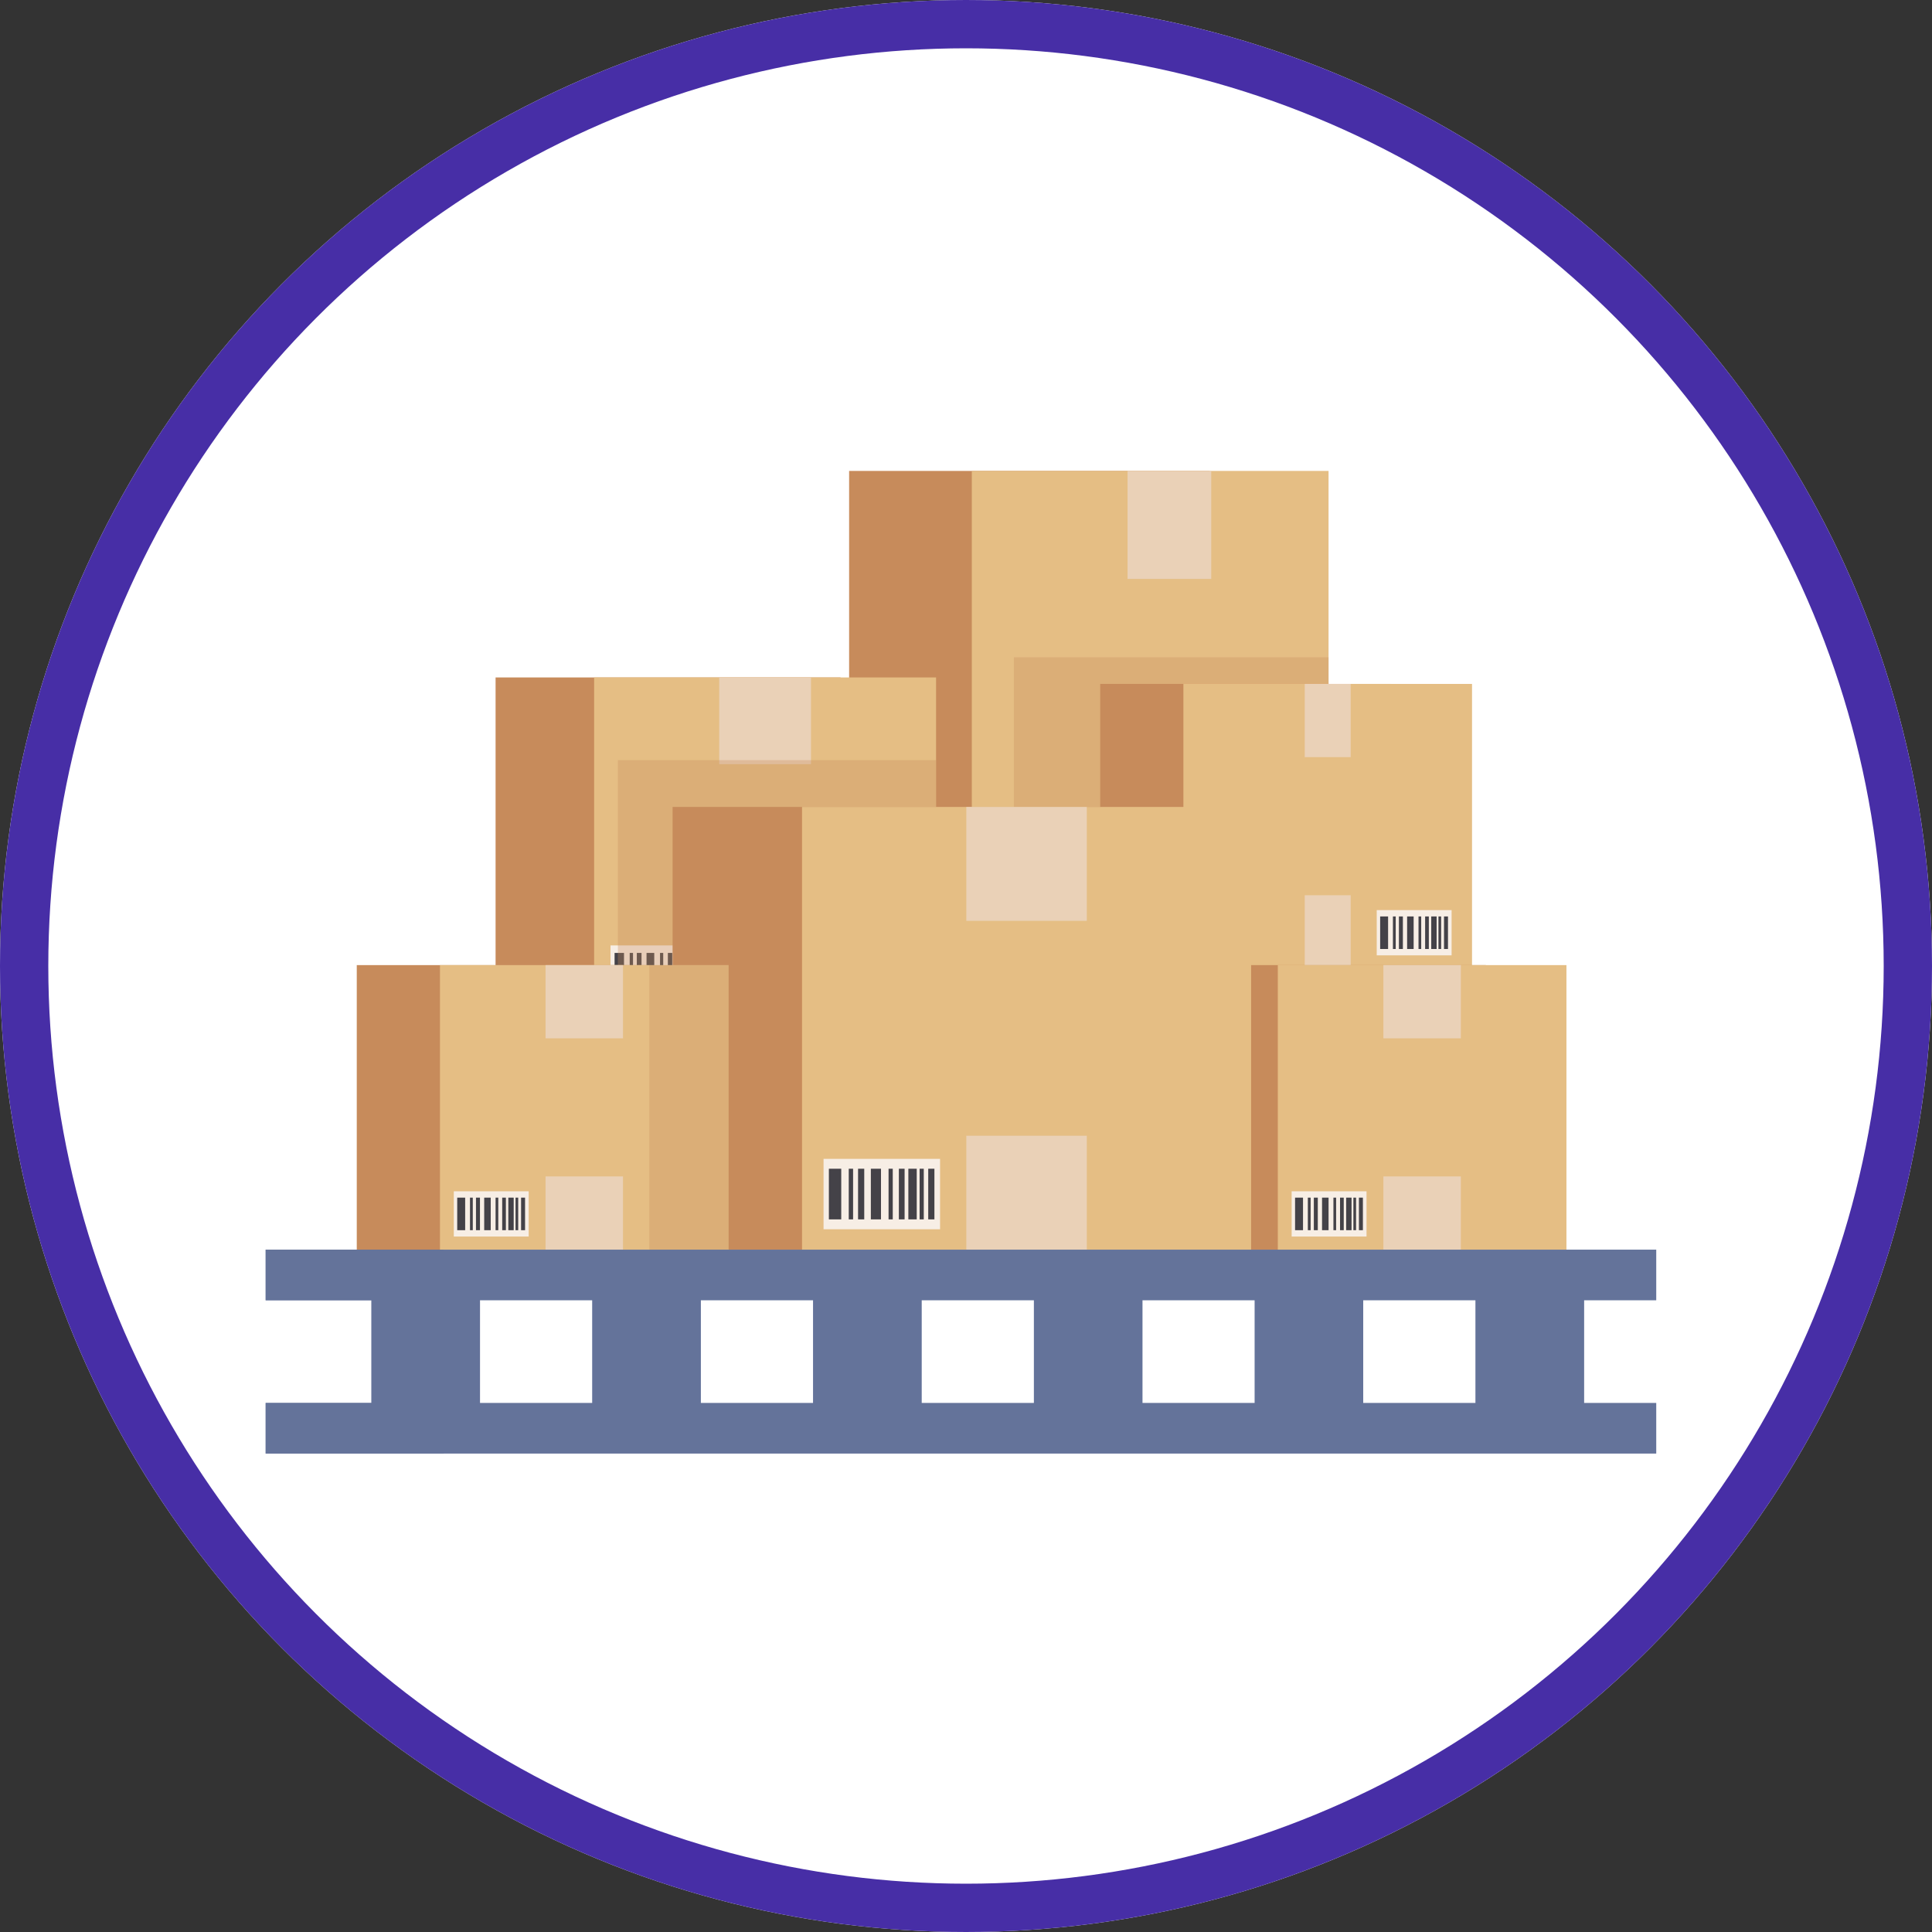 <svg xmlns="http://www.w3.org/2000/svg" width="160" height="160" viewBox="0 0 160 160">
  <rect x="0" y="0" width="160" height="160" fill="#333333" stroke="none"/>
  <g id="Grupo_83863" data-name="Grupo 83863" transform="translate(-463 -10886)">
    <g id="Elipse_4181" data-name="Elipse 4181" transform="translate(463 10886)" fill="#fff" stroke="#472ea6" stroke-width="4">
      <circle cx="80" cy="80" r="80" stroke="none"/>
      <circle cx="80" cy="80" r="78" fill="none"/>
    </g>
    <g id="Grupo_83844" data-name="Grupo 83844" transform="translate(468.978 10799.861)">
      <g id="Grupo_83842" data-name="Grupo 83842" transform="translate(23.568 125.139)">
        <g id="Grupo_83826" data-name="Grupo 83826" transform="translate(40.774)">
          <rect id="Rectángulo_36398" data-name="Rectángulo 36398" width="29.856" height="43.378" fill="#c78b5b"/>
          <rect id="Rectángulo_36399" data-name="Rectángulo 36399" width="29.543" height="43.378" transform="translate(10.162)" fill="#e5be84"/>
          <rect id="Rectángulo_36400" data-name="Rectángulo 36400" width="6.931" height="8.943" transform="translate(23.06)" fill="#ead1b7"/>
          <rect id="Rectángulo_36401" data-name="Rectángulo 36401" width="6.931" height="8.943" transform="translate(23.06 34.436)" fill="#ead1b7"/>
          <g id="Grupo_83825" data-name="Grupo 83825" transform="translate(11.852 36.252)">
            <rect id="Rectángulo_36402" data-name="Rectángulo 36402" width="9.146" height="5.526" fill="#f7eee5"/>
            <g id="Grupo_83824" data-name="Grupo 83824" transform="translate(0.418 0.775)">
              <rect id="Rectángulo_36403" data-name="Rectángulo 36403" width="0.971" height="3.976" fill="#444248"/>
              <rect id="Rectángulo_36404" data-name="Rectángulo 36404" width="0.34" height="3.976" transform="translate(1.56)" fill="#444248"/>
              <rect id="Rectángulo_36405" data-name="Rectángulo 36405" width="0.796" height="3.976" transform="translate(3.295)" fill="#444248"/>
              <rect id="Rectángulo_36406" data-name="Rectángulo 36406" width="0.485" height="3.976" transform="translate(2.292)" fill="#444248"/>
              <rect id="Rectángulo_36407" data-name="Rectángulo 36407" width="0.329" height="3.976" transform="translate(4.686)" fill="#444248"/>
              <rect id="Rectángulo_36408" data-name="Rectángulo 36408" width="0.658" height="3.976" transform="translate(6.24)" fill="#444248"/>
              <rect id="Rectángulo_36409" data-name="Rectángulo 36409" width="0.327" height="3.976" transform="translate(7.123)" fill="#444248"/>
              <rect id="Rectángulo_36410" data-name="Rectángulo 36410" width="0.451" height="3.976" transform="translate(5.495)" fill="#444248"/>
              <rect id="Rectángulo_36411" data-name="Rectángulo 36411" width="0.485" height="3.976" transform="translate(7.8)" fill="#444248"/>
            </g>
          </g>
        </g>
        <rect id="Rectángulo_36412" data-name="Rectángulo 36412" width="26.061" height="27.943" transform="translate(54.419 15.435)" fill="#c78b5b" opacity="0.32" style="mix-blend-mode: multiply;isolation: isolate"/>
        <g id="Grupo_83829" data-name="Grupo 83829" transform="translate(11.496 17.103)">
          <rect id="Rectángulo_36413" data-name="Rectángulo 36413" width="28.569" height="27.916" fill="#c78b5b"/>
          <rect id="Rectángulo_36414" data-name="Rectángulo 36414" width="28.317" height="27.916" transform="translate(8.162)" fill="#e5be84"/>
          <rect id="Rectángulo_36415" data-name="Rectángulo 36415" width="7.598" height="7.183" transform="translate(18.522)" fill="#ead1b7"/>
          <rect id="Rectángulo_36416" data-name="Rectángulo 36416" width="7.598" height="7.183" transform="translate(18.522 20.733)" fill="#ead1b7"/>
          <g id="Grupo_83828" data-name="Grupo 83828" transform="translate(9.519 22.192)">
            <rect id="Rectángulo_36417" data-name="Rectángulo 36417" width="7.346" height="4.438" fill="#f7eee5"/>
            <g id="Grupo_83827" data-name="Grupo 83827" transform="translate(0.336 0.622)">
              <rect id="Rectángulo_36418" data-name="Rectángulo 36418" width="0.78" height="3.194" fill="#444248"/>
              <rect id="Rectángulo_36419" data-name="Rectángulo 36419" width="0.273" height="3.194" transform="translate(1.253)" fill="#444248"/>
              <rect id="Rectángulo_36420" data-name="Rectángulo 36420" width="0.639" height="3.194" transform="translate(2.646)" fill="#444248"/>
              <rect id="Rectángulo_36421" data-name="Rectángulo 36421" width="0.39" height="3.194" transform="translate(1.841)" fill="#444248"/>
              <rect id="Rectángulo_36422" data-name="Rectángulo 36422" width="0.264" height="3.194" transform="translate(3.764)" fill="#444248"/>
              <rect id="Rectángulo_36423" data-name="Rectángulo 36423" width="0.528" height="3.194" transform="translate(5.012)" fill="#444248"/>
              <rect id="Rectángulo_36424" data-name="Rectángulo 36424" width="0.262" height="3.194" transform="translate(5.722)" fill="#444248"/>
              <rect id="Rectángulo_36425" data-name="Rectángulo 36425" width="0.362" height="3.194" transform="translate(4.413)" fill="#444248"/>
              <rect id="Rectángulo_36426" data-name="Rectángulo 36426" width="0.39" height="3.194" transform="translate(6.265)" fill="#444248"/>
            </g>
          </g>
        </g>
        <rect id="Rectángulo_36427" data-name="Rectángulo 36427" width="26.353" height="21.07" transform="translate(21.623 23.949)" fill="#c78b5b" opacity="0.32" style="mix-blend-mode: multiply;isolation: isolate"/>
        <g id="Grupo_83832" data-name="Grupo 83832" transform="translate(61.568 17.639)">
          <rect id="Rectángulo_36428" data-name="Rectángulo 36428" width="24.115" height="23.564" fill="#c78b5b"/>
          <rect id="Rectángulo_36429" data-name="Rectángulo 36429" width="23.903" height="23.564" transform="translate(6.89)" fill="#e5be84"/>
          <rect id="Rectángulo_36430" data-name="Rectángulo 36430" width="3.807" height="6.063" transform="translate(16.938)" fill="#ead1b7"/>
          <rect id="Rectángulo_36431" data-name="Rectángulo 36431" width="3.807" height="6.063" transform="translate(16.938 17.501)" fill="#ead1b7"/>
          <g id="Grupo_83831" data-name="Grupo 83831" transform="translate(22.901 18.732)">
            <rect id="Rectángulo_36432" data-name="Rectángulo 36432" width="6.201" height="3.746" fill="#f7eee5"/>
            <g id="Grupo_83830" data-name="Grupo 83830" transform="translate(0.283 0.525)">
              <rect id="Rectángulo_36433" data-name="Rectángulo 36433" width="0.658" height="2.696" fill="#444248"/>
              <rect id="Rectángulo_36434" data-name="Rectángulo 36434" width="0.231" height="2.696" transform="translate(1.058)" fill="#444248"/>
              <rect id="Rectángulo_36435" data-name="Rectángulo 36435" width="0.54" height="2.696" transform="translate(2.234)" fill="#444248"/>
              <rect id="Rectángulo_36436" data-name="Rectángulo 36436" width="0.329" height="2.696" transform="translate(1.554)" fill="#444248"/>
              <rect id="Rectángulo_36437" data-name="Rectángulo 36437" width="0.223" height="2.696" transform="translate(3.177)" fill="#444248"/>
              <rect id="Rectángulo_36438" data-name="Rectángulo 36438" width="0.446" height="2.696" transform="translate(4.231)" fill="#444248"/>
              <rect id="Rectángulo_36439" data-name="Rectángulo 36439" width="0.221" height="2.696" transform="translate(4.83)" fill="#444248"/>
              <rect id="Rectángulo_36440" data-name="Rectángulo 36440" width="0.306" height="2.696" transform="translate(3.725)" fill="#444248"/>
              <rect id="Rectángulo_36441" data-name="Rectángulo 36441" width="0.329" height="2.696" transform="translate(5.289)" fill="#444248"/>
            </g>
          </g>
        </g>
        <g id="Grupo_83835" data-name="Grupo 83835" transform="translate(69.387 40.926)">
          <rect id="Rectángulo_36442" data-name="Rectángulo 36442" width="24.115" height="23.564" fill="#c78b5b"/>
          <rect id="Rectángulo_36443" data-name="Rectángulo 36443" width="23.903" height="23.564" transform="translate(6.89)" fill="#e5be84"/>
          <rect id="Rectángulo_36444" data-name="Rectángulo 36444" width="6.414" height="6.063" transform="translate(15.635)" fill="#ead1b7"/>
          <rect id="Rectángulo_36445" data-name="Rectángulo 36445" width="6.414" height="6.063" transform="translate(15.635 17.501)" fill="#ead1b7"/>
          <g id="Grupo_83834" data-name="Grupo 83834" transform="translate(8.036 18.732)">
            <rect id="Rectángulo_36446" data-name="Rectángulo 36446" width="6.201" height="3.747" fill="#f7eee5"/>
            <g id="Grupo_83833" data-name="Grupo 83833" transform="translate(0.283 0.525)">
              <rect id="Rectángulo_36447" data-name="Rectángulo 36447" width="0.658" height="2.696" fill="#444248"/>
              <rect id="Rectángulo_36448" data-name="Rectángulo 36448" width="0.231" height="2.696" transform="translate(1.058)" fill="#444248"/>
              <rect id="Rectángulo_36449" data-name="Rectángulo 36449" width="0.54" height="2.696" transform="translate(2.234)" fill="#444248"/>
              <rect id="Rectángulo_36450" data-name="Rectángulo 36450" width="0.329" height="2.696" transform="translate(1.554)" fill="#444248"/>
              <rect id="Rectángulo_36451" data-name="Rectángulo 36451" width="0.223" height="2.696" transform="translate(3.177)" fill="#444248"/>
              <rect id="Rectángulo_36452" data-name="Rectángulo 36452" width="0.446" height="2.696" transform="translate(4.231)" fill="#444248"/>
              <rect id="Rectángulo_36453" data-name="Rectángulo 36453" width="0.221" height="2.696" transform="translate(4.83)" fill="#444248"/>
              <rect id="Rectángulo_36454" data-name="Rectángulo 36454" width="0.306" height="2.696" transform="translate(3.725)" fill="#444248"/>
              <rect id="Rectángulo_36455" data-name="Rectángulo 36455" width="0.329" height="2.696" transform="translate(5.288)" fill="#444248"/>
            </g>
          </g>
        </g>
        <g id="Grupo_83838" data-name="Grupo 83838" transform="translate(26.155 27.828)">
          <rect id="Rectángulo_36456" data-name="Rectángulo 36456" width="37.52" height="36.662" fill="#c78b5b"/>
          <rect id="Rectángulo_36457" data-name="Rectángulo 36457" width="37.189" height="36.662" transform="translate(10.72)" fill="#e5be84"/>
          <rect id="Rectángulo_36458" data-name="Rectángulo 36458" width="9.979" height="9.434" transform="translate(24.325)" fill="#ead1b7"/>
          <rect id="Rectángulo_36459" data-name="Rectángulo 36459" width="9.979" height="9.433" transform="translate(24.325 27.229)" fill="#ead1b7"/>
          <g id="Grupo_83837" data-name="Grupo 83837" transform="translate(12.502 29.145)">
            <rect id="Rectángulo_36460" data-name="Rectángulo 36460" width="9.648" height="5.829" fill="#f7eee5"/>
            <g id="Grupo_83836" data-name="Grupo 83836" transform="translate(0.441 0.817)">
              <rect id="Rectángulo_36461" data-name="Rectángulo 36461" width="1.024" height="4.194" fill="#444248"/>
              <rect id="Rectángulo_36462" data-name="Rectángulo 36462" width="0.359" height="4.194" transform="translate(1.646)" fill="#444248"/>
              <rect id="Rectángulo_36463" data-name="Rectángulo 36463" width="0.84" height="4.194" transform="translate(3.476)" fill="#444248"/>
              <rect id="Rectángulo_36464" data-name="Rectángulo 36464" width="0.512" height="4.194" transform="translate(2.417)" fill="#444248"/>
              <rect id="Rectángulo_36465" data-name="Rectángulo 36465" width="0.347" height="4.194" transform="translate(4.943)" fill="#444248"/>
              <rect id="Rectángulo_36466" data-name="Rectángulo 36466" width="0.694" height="4.194" transform="translate(6.582)" fill="#444248"/>
              <rect id="Rectángulo_36467" data-name="Rectángulo 36467" width="0.345" height="4.194" transform="translate(7.514)" fill="#444248"/>
              <rect id="Rectángulo_36468" data-name="Rectángulo 36468" width="0.475" height="4.194" transform="translate(5.796)" fill="#444248"/>
              <rect id="Rectángulo_36469" data-name="Rectángulo 36469" width="0.512" height="4.194" transform="translate(8.228)" fill="#444248"/>
            </g>
          </g>
        </g>
        <g id="Grupo_83841" data-name="Grupo 83841" transform="translate(0 40.926)">
          <rect id="Rectángulo_36470" data-name="Rectángulo 36470" width="24.115" height="23.564" fill="#c78b5b"/>
          <rect id="Rectángulo_36471" data-name="Rectángulo 36471" width="23.903" height="23.564" transform="translate(6.89)" fill="#e5be84"/>
          <rect id="Rectángulo_36472" data-name="Rectángulo 36472" width="6.414" height="6.063" transform="translate(15.635)" fill="#ead1b7"/>
          <rect id="Rectángulo_36473" data-name="Rectángulo 36473" width="6.414" height="6.063" transform="translate(15.635 17.501)" fill="#ead1b7"/>
          <g id="Grupo_83840" data-name="Grupo 83840" transform="translate(8.036 18.732)">
            <rect id="Rectángulo_36474" data-name="Rectángulo 36474" width="6.201" height="3.747" fill="#f7eee5"/>
            <g id="Grupo_83839" data-name="Grupo 83839" transform="translate(0.283 0.525)">
              <rect id="Rectángulo_36475" data-name="Rectángulo 36475" width="0.658" height="2.696" fill="#444248"/>
              <rect id="Rectángulo_36476" data-name="Rectángulo 36476" width="0.231" height="2.696" transform="translate(1.058)" fill="#444248"/>
              <rect id="Rectángulo_36477" data-name="Rectángulo 36477" width="0.54" height="2.696" transform="translate(2.234)" fill="#444248"/>
              <rect id="Rectángulo_36478" data-name="Rectángulo 36478" width="0.329" height="2.696" transform="translate(1.554)" fill="#444248"/>
              <rect id="Rectángulo_36479" data-name="Rectángulo 36479" width="0.223" height="2.696" transform="translate(3.177)" fill="#444248"/>
              <rect id="Rectángulo_36480" data-name="Rectángulo 36480" width="0.446" height="2.696" transform="translate(4.231)" fill="#444248"/>
              <rect id="Rectángulo_36481" data-name="Rectángulo 36481" width="0.221" height="2.696" transform="translate(4.83)" fill="#444248"/>
              <rect id="Rectángulo_36482" data-name="Rectángulo 36482" width="0.306" height="2.696" transform="translate(3.725)" fill="#444248"/>
              <rect id="Rectángulo_36483" data-name="Rectángulo 36483" width="0.329" height="2.696" transform="translate(5.289)" fill="#444248"/>
            </g>
          </g>
        </g>
        <rect id="Rectángulo_36484" data-name="Rectángulo 36484" width="6.565" height="23.564" transform="translate(24.228 40.926)" fill="#c78b5b" opacity="0.32" style="mix-blend-mode: multiply;isolation: isolate"/>
      </g>
      <g id="Grupo_83843" data-name="Grupo 83843" transform="translate(16.022 189.629)">
        <rect id="Rectángulo_36485" data-name="Rectángulo 36485" width="8.982" height="12.695" transform="translate(8.766 2.097)" fill="#64739a"/>
        <rect id="Rectángulo_36486" data-name="Rectángulo 36486" width="8.982" height="12.695" transform="translate(27.053 2.097)" fill="#64739a"/>
        <rect id="Rectángulo_36487" data-name="Rectángulo 36487" width="8.982" height="12.695" transform="translate(45.339 2.097)" fill="#64739a"/>
        <rect id="Rectángulo_36488" data-name="Rectángulo 36488" width="8.982" height="12.695" transform="translate(63.626 2.097)" fill="#64739a"/>
        <rect id="Rectángulo_36489" data-name="Rectángulo 36489" width="8.982" height="12.695" transform="translate(81.913 2.097)" fill="#64739a"/>
        <rect id="Rectángulo_36490" data-name="Rectángulo 36490" width="8.982" height="12.695" transform="translate(100.2 2.097)" fill="#64739a"/>
        <rect id="Rectángulo_36491" data-name="Rectángulo 36491" width="8.982" height="12.695" transform="translate(8.766 2.097)" fill="#64739a" opacity="0.55" style="mix-blend-mode: multiply;isolation: isolate"/>
        <rect id="Rectángulo_36492" data-name="Rectángulo 36492" width="8.982" height="12.695" transform="translate(27.053 2.097)" fill="#64739a" opacity="0.75" style="mix-blend-mode: multiply;isolation: isolate"/>
        <rect id="Rectángulo_36493" data-name="Rectángulo 36493" width="8.982" height="12.695" transform="translate(45.339 2.097)" fill="#64739a" opacity="0.75" style="mix-blend-mode: multiply;isolation: isolate"/>
        <rect id="Rectángulo_36494" data-name="Rectángulo 36494" width="8.982" height="12.695" transform="translate(63.626 2.097)" fill="#64739a" opacity="0.75" style="mix-blend-mode: multiply;isolation: isolate"/>
        <rect id="Rectángulo_36495" data-name="Rectángulo 36495" width="8.982" height="12.695" transform="translate(81.913 2.097)" fill="#64739a" opacity="0.75" style="mix-blend-mode: multiply;isolation: isolate"/>
        <rect id="Rectángulo_36496" data-name="Rectángulo 36496" width="8.982" height="12.695" transform="translate(100.2 2.097)" fill="#64739a" opacity="0.75" style="mix-blend-mode: multiply;isolation: isolate"/>
        <rect id="Rectángulo_36497" data-name="Rectángulo 36497" width="115.163" height="4.194" fill="#64739a"/>
        <rect id="Rectángulo_36498" data-name="Rectángulo 36498" width="115.163" height="4.194" transform="translate(0 12.695)" fill="#64739a"/>
      </g>
      <path id="Trazado_187862" data-name="Trazado 187862" d="M33.77,183.327H30.758v-4.194H16.022v4.194h8.766v8.5H16.022v4.194H30.758v-4.194H33.77Z" transform="translate(0 10.496)" fill="#64739a" opacity="0.75" style="mix-blend-mode: multiply;isolation: isolate"/>
    </g>
  </g>
</svg>
